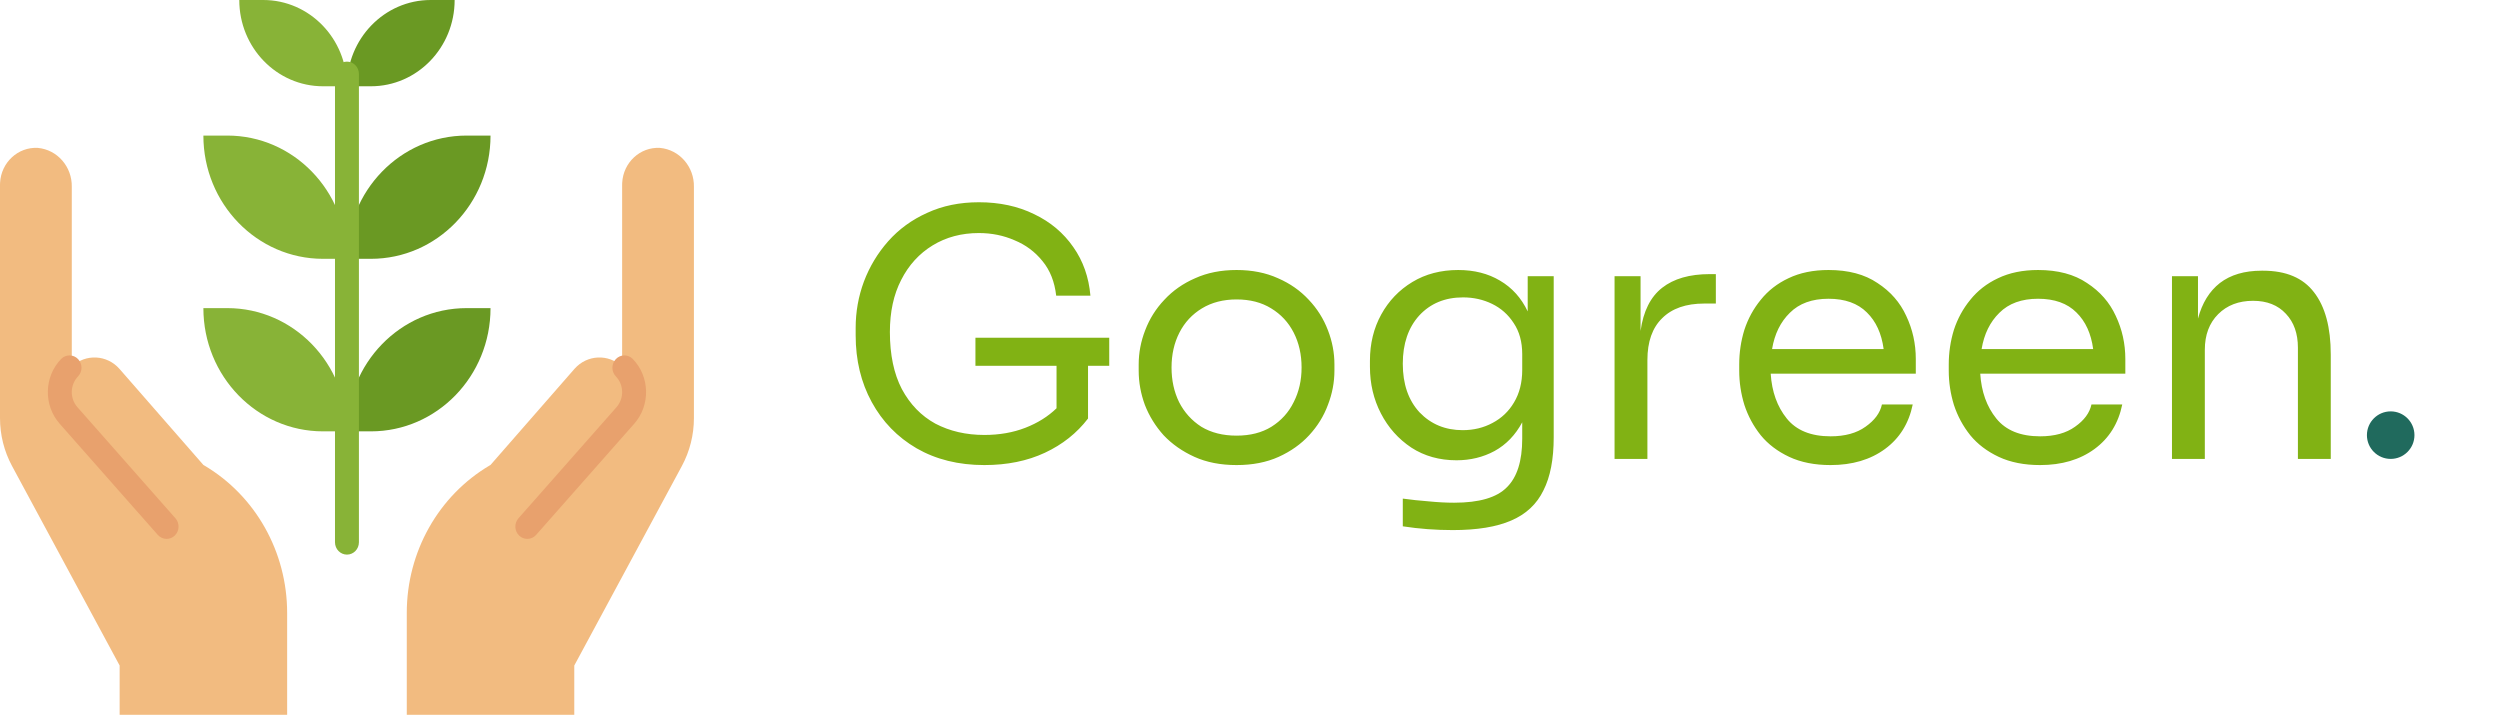 <svg width="263" height="76" viewBox="0 0 263 76" fill="none" xmlns="http://www.w3.org/2000/svg">
<path d="M103.552 48.925C100.84 48.925 98.464 48.337 96.424 47.161C94.408 45.985 92.836 44.365 91.708 42.301C90.58 40.237 90.016 37.897 90.016 35.281V34.489C90.016 32.809 90.304 31.189 90.88 29.629C91.48 28.045 92.332 26.629 93.436 25.381C94.564 24.109 95.932 23.113 97.54 22.393C99.148 21.649 100.96 21.277 102.976 21.277C105.16 21.277 107.104 21.697 108.808 22.537C110.512 23.353 111.88 24.505 112.912 25.993C113.944 27.457 114.544 29.161 114.712 31.105H111.112C110.944 29.641 110.464 28.429 109.672 27.469C108.88 26.485 107.896 25.753 106.72 25.273C105.568 24.769 104.32 24.517 102.976 24.517C101.152 24.517 99.532 24.949 98.116 25.813C96.7 26.677 95.596 27.889 94.804 29.449C94.012 30.985 93.616 32.809 93.616 34.921C93.616 37.321 94.036 39.325 94.876 40.933C95.74 42.541 96.916 43.753 98.404 44.569C99.916 45.361 101.632 45.757 103.552 45.757C105.136 45.757 106.576 45.505 107.872 45.001C109.168 44.497 110.26 43.813 111.148 42.949V38.485H102.616V35.533H116.692V38.485H114.46V44.029C113.284 45.565 111.772 46.765 109.924 47.629C108.076 48.493 105.952 48.925 103.552 48.925ZM130.086 48.925C128.406 48.925 126.93 48.637 125.658 48.061C124.386 47.485 123.306 46.729 122.418 45.793C121.554 44.833 120.894 43.765 120.438 42.589C120.006 41.413 119.79 40.213 119.79 38.989V38.341C119.79 37.117 120.018 35.917 120.474 34.741C120.93 33.541 121.602 32.473 122.49 31.537C123.378 30.577 124.458 29.821 125.73 29.269C127.002 28.693 128.454 28.405 130.086 28.405C131.718 28.405 133.17 28.693 134.442 29.269C135.714 29.821 136.794 30.577 137.682 31.537C138.57 32.473 139.242 33.541 139.698 34.741C140.154 35.917 140.382 37.117 140.382 38.341V38.989C140.382 40.213 140.154 41.413 139.698 42.589C139.266 43.765 138.606 44.833 137.718 45.793C136.854 46.729 135.786 47.485 134.514 48.061C133.242 48.637 131.766 48.925 130.086 48.925ZM130.086 45.829C131.526 45.829 132.75 45.517 133.758 44.893C134.79 44.245 135.57 43.381 136.098 42.301C136.65 41.221 136.926 40.009 136.926 38.665C136.926 37.297 136.65 36.073 136.098 34.993C135.546 33.913 134.754 33.061 133.722 32.437C132.714 31.813 131.502 31.501 130.086 31.501C128.694 31.501 127.482 31.813 126.45 32.437C125.418 33.061 124.626 33.913 124.074 34.993C123.522 36.073 123.246 37.297 123.246 38.665C123.246 40.009 123.51 41.221 124.038 42.301C124.59 43.381 125.37 44.245 126.378 44.893C127.41 45.517 128.646 45.829 130.086 45.829ZM152.83 55.765C151.03 55.765 149.278 55.633 147.574 55.369V52.453C148.438 52.573 149.338 52.669 150.274 52.741C151.234 52.837 152.134 52.885 152.974 52.885C155.614 52.885 157.462 52.345 158.518 51.265C159.598 50.209 160.138 48.505 160.138 46.153V44.425C159.418 45.769 158.446 46.777 157.222 47.449C156.022 48.097 154.69 48.421 153.226 48.421C151.426 48.421 149.842 47.977 148.474 47.089C147.106 46.177 146.038 44.977 145.27 43.489C144.502 42.001 144.118 40.369 144.118 38.593V37.945C144.118 36.145 144.514 34.525 145.306 33.085C146.098 31.645 147.19 30.505 148.582 29.665C149.974 28.825 151.582 28.405 153.406 28.405C155.086 28.405 156.55 28.777 157.798 29.521C159.07 30.265 160.042 31.345 160.714 32.761V29.053H163.45V46.009C163.45 48.313 163.09 50.173 162.37 51.589C161.674 53.029 160.546 54.085 158.986 54.757C157.45 55.429 155.398 55.765 152.83 55.765ZM153.874 45.253C155.026 45.253 156.07 45.001 157.006 44.497C157.966 43.993 158.722 43.273 159.274 42.337C159.85 41.377 160.138 40.237 160.138 38.917V37.261C160.138 35.965 159.838 34.873 159.238 33.985C158.662 33.097 157.906 32.425 156.97 31.969C156.034 31.513 155.014 31.285 153.91 31.285C152.014 31.285 150.478 31.921 149.302 33.193C148.15 34.465 147.574 36.157 147.574 38.269C147.574 40.405 148.162 42.109 149.338 43.381C150.538 44.629 152.05 45.253 153.874 45.253ZM169.851 48.277V29.053H172.587V34.813C172.875 32.749 173.631 31.237 174.855 30.277C176.079 29.317 177.747 28.837 179.859 28.837H180.507V31.933H179.283C177.363 31.933 175.887 32.449 174.855 33.481C173.823 34.489 173.307 35.953 173.307 37.873V48.277H169.851ZM192.578 48.925C190.898 48.925 189.446 48.637 188.222 48.061C186.998 47.485 186.002 46.729 185.234 45.793C184.466 44.833 183.89 43.765 183.506 42.589C183.146 41.413 182.966 40.213 182.966 38.989V38.341C182.966 37.093 183.146 35.881 183.506 34.705C183.89 33.529 184.466 32.473 185.234 31.537C186.002 30.577 186.974 29.821 188.15 29.269C189.35 28.693 190.754 28.405 192.362 28.405C194.45 28.405 196.166 28.861 197.51 29.773C198.878 30.661 199.886 31.813 200.534 33.229C201.206 34.645 201.542 36.157 201.542 37.765V39.313H186.278C186.398 41.209 186.962 42.781 187.97 44.029C188.978 45.277 190.514 45.901 192.578 45.901C194.09 45.901 195.314 45.565 196.25 44.893C197.21 44.221 197.786 43.441 197.978 42.553H201.218C200.81 44.545 199.838 46.105 198.302 47.233C196.766 48.361 194.858 48.925 192.578 48.925ZM192.362 31.429C190.634 31.429 189.278 31.921 188.294 32.905C187.31 33.865 186.686 35.137 186.422 36.721H198.158C197.942 35.089 197.354 33.805 196.394 32.869C195.434 31.909 194.09 31.429 192.362 31.429ZM214.621 48.925C212.941 48.925 211.489 48.637 210.265 48.061C209.041 47.485 208.045 46.729 207.277 45.793C206.509 44.833 205.933 43.765 205.549 42.589C205.189 41.413 205.009 40.213 205.009 38.989V38.341C205.009 37.093 205.189 35.881 205.549 34.705C205.933 33.529 206.509 32.473 207.277 31.537C208.045 30.577 209.017 29.821 210.193 29.269C211.393 28.693 212.797 28.405 214.405 28.405C216.493 28.405 218.209 28.861 219.553 29.773C220.921 30.661 221.929 31.813 222.577 33.229C223.249 34.645 223.585 36.157 223.585 37.765V39.313H208.321C208.441 41.209 209.005 42.781 210.013 44.029C211.021 45.277 212.557 45.901 214.621 45.901C216.133 45.901 217.357 45.565 218.293 44.893C219.253 44.221 219.829 43.441 220.021 42.553H223.261C222.853 44.545 221.881 46.105 220.345 47.233C218.809 48.361 216.901 48.925 214.621 48.925ZM214.405 31.429C212.677 31.429 211.321 31.921 210.337 32.905C209.353 33.865 208.729 35.137 208.465 36.721H220.201C219.985 35.089 219.397 33.805 218.437 32.869C217.477 31.909 216.133 31.429 214.405 31.429ZM228.492 48.277V29.053H231.228V33.517C231.66 31.885 232.428 30.637 233.532 29.773C234.66 28.909 236.124 28.477 237.924 28.477H238.068C240.492 28.477 242.28 29.233 243.432 30.745C244.608 32.257 245.196 34.441 245.196 37.297V48.277H241.74V36.577C241.74 35.089 241.32 33.901 240.48 33.013C239.64 32.101 238.488 31.645 237.024 31.645C235.512 31.645 234.288 32.113 233.352 33.049C232.416 33.985 231.948 35.233 231.948 36.793V48.277H228.492Z" fill="#81B214"/>
<circle cx="251.5" cy="45.777" r="2.5" fill="#206A5D"/>
<path d="M39.017 45.379H36.5C36.5 38.218 42.135 32.414 49.086 32.414H51.603C51.603 39.574 45.968 45.379 39.017 45.379Z" fill="#6A9923"/>
<path d="M39.017 27.228H36.5C36.5 20.067 42.135 14.262 49.086 14.262H51.603C51.603 21.423 45.968 27.228 39.017 27.228Z" fill="#6A9923"/>
<path d="M36.501 9.076H39.018C43.884 9.076 47.828 5.012 47.828 0H45.311C40.445 0 36.501 4.063 36.501 9.076Z" fill="#6A9923"/>
<path d="M21.473 48.957L21.396 48.912L12.57 38.809C11.26 37.315 9.022 37.197 7.571 38.546C7.565 38.552 7.558 38.558 7.552 38.564V19.669C7.597 17.543 6.034 15.746 3.978 15.558C1.896 15.443 0.117 17.089 0.006 19.234C0.002 19.305 3.82557e-07 19.377 3.82557e-07 19.448V43.988C-0 45.751 0.436 47.484 1.267 49.025L12.586 70.013V75.2H30.207V64.471C30.206 58.06 26.874 52.141 21.473 48.957Z" fill="#F2BB80"/>
<path d="M36.5 58.345C35.805 58.345 35.241 57.764 35.241 57.048V7.779C35.241 7.063 35.805 6.483 36.5 6.483C37.195 6.483 37.758 7.063 37.758 7.779V57.048C37.758 57.764 37.195 58.345 36.5 58.345Z" fill="#88B337"/>
<path d="M21.396 32.414H23.914C30.865 32.414 36.5 38.218 36.5 45.379H33.983C27.032 45.379 21.396 39.574 21.396 32.414Z" fill="#88B337"/>
<path d="M21.396 14.262H23.914C30.865 14.262 36.5 20.067 36.5 27.228H33.983C27.032 27.228 21.396 21.423 21.396 14.262Z" fill="#88B337"/>
<path d="M36.5 9.076H33.983C29.117 9.076 25.172 5.012 25.172 0H27.69C32.555 0 36.5 4.063 36.5 9.076Z" fill="#88B337"/>
<path d="M17.527 56.691C17.173 56.691 16.835 56.538 16.596 56.267L6.284 44.583C4.556 42.629 4.625 39.62 6.441 37.753C6.941 37.255 7.738 37.269 8.221 37.785C8.692 38.287 8.692 39.084 8.221 39.586C7.357 40.476 7.324 41.908 8.147 42.839L18.457 54.522C18.925 55.052 18.888 55.872 18.374 56.354C18.142 56.571 17.84 56.691 17.527 56.691Z" fill="#E8A16D"/>
<path d="M42.793 64.471V75.2H60.414V70.013L71.732 49.025C72.564 47.484 73 45.751 73 43.988V19.669C73.045 17.543 71.482 15.746 69.427 15.558C67.344 15.443 65.566 17.089 65.454 19.234C65.45 19.305 65.448 19.377 65.448 19.448V38.564C64.007 37.204 61.768 37.305 60.448 38.789C60.442 38.796 60.436 38.803 60.43 38.809L51.603 48.912L51.526 48.957C46.126 52.141 42.793 58.06 42.793 64.471Z" fill="#F2BB80"/>
<path d="M55.473 56.691C55.827 56.691 56.165 56.538 56.404 56.267L66.716 44.583C68.444 42.629 68.375 39.62 66.559 37.753C66.059 37.255 65.262 37.269 64.779 37.785C64.308 38.287 64.308 39.084 64.779 39.586C65.643 40.476 65.676 41.908 64.853 42.839L54.543 54.522C54.075 55.052 54.112 55.872 54.626 56.354C54.858 56.571 55.16 56.691 55.473 56.691Z" fill="#E8A16D"/>
</svg>
